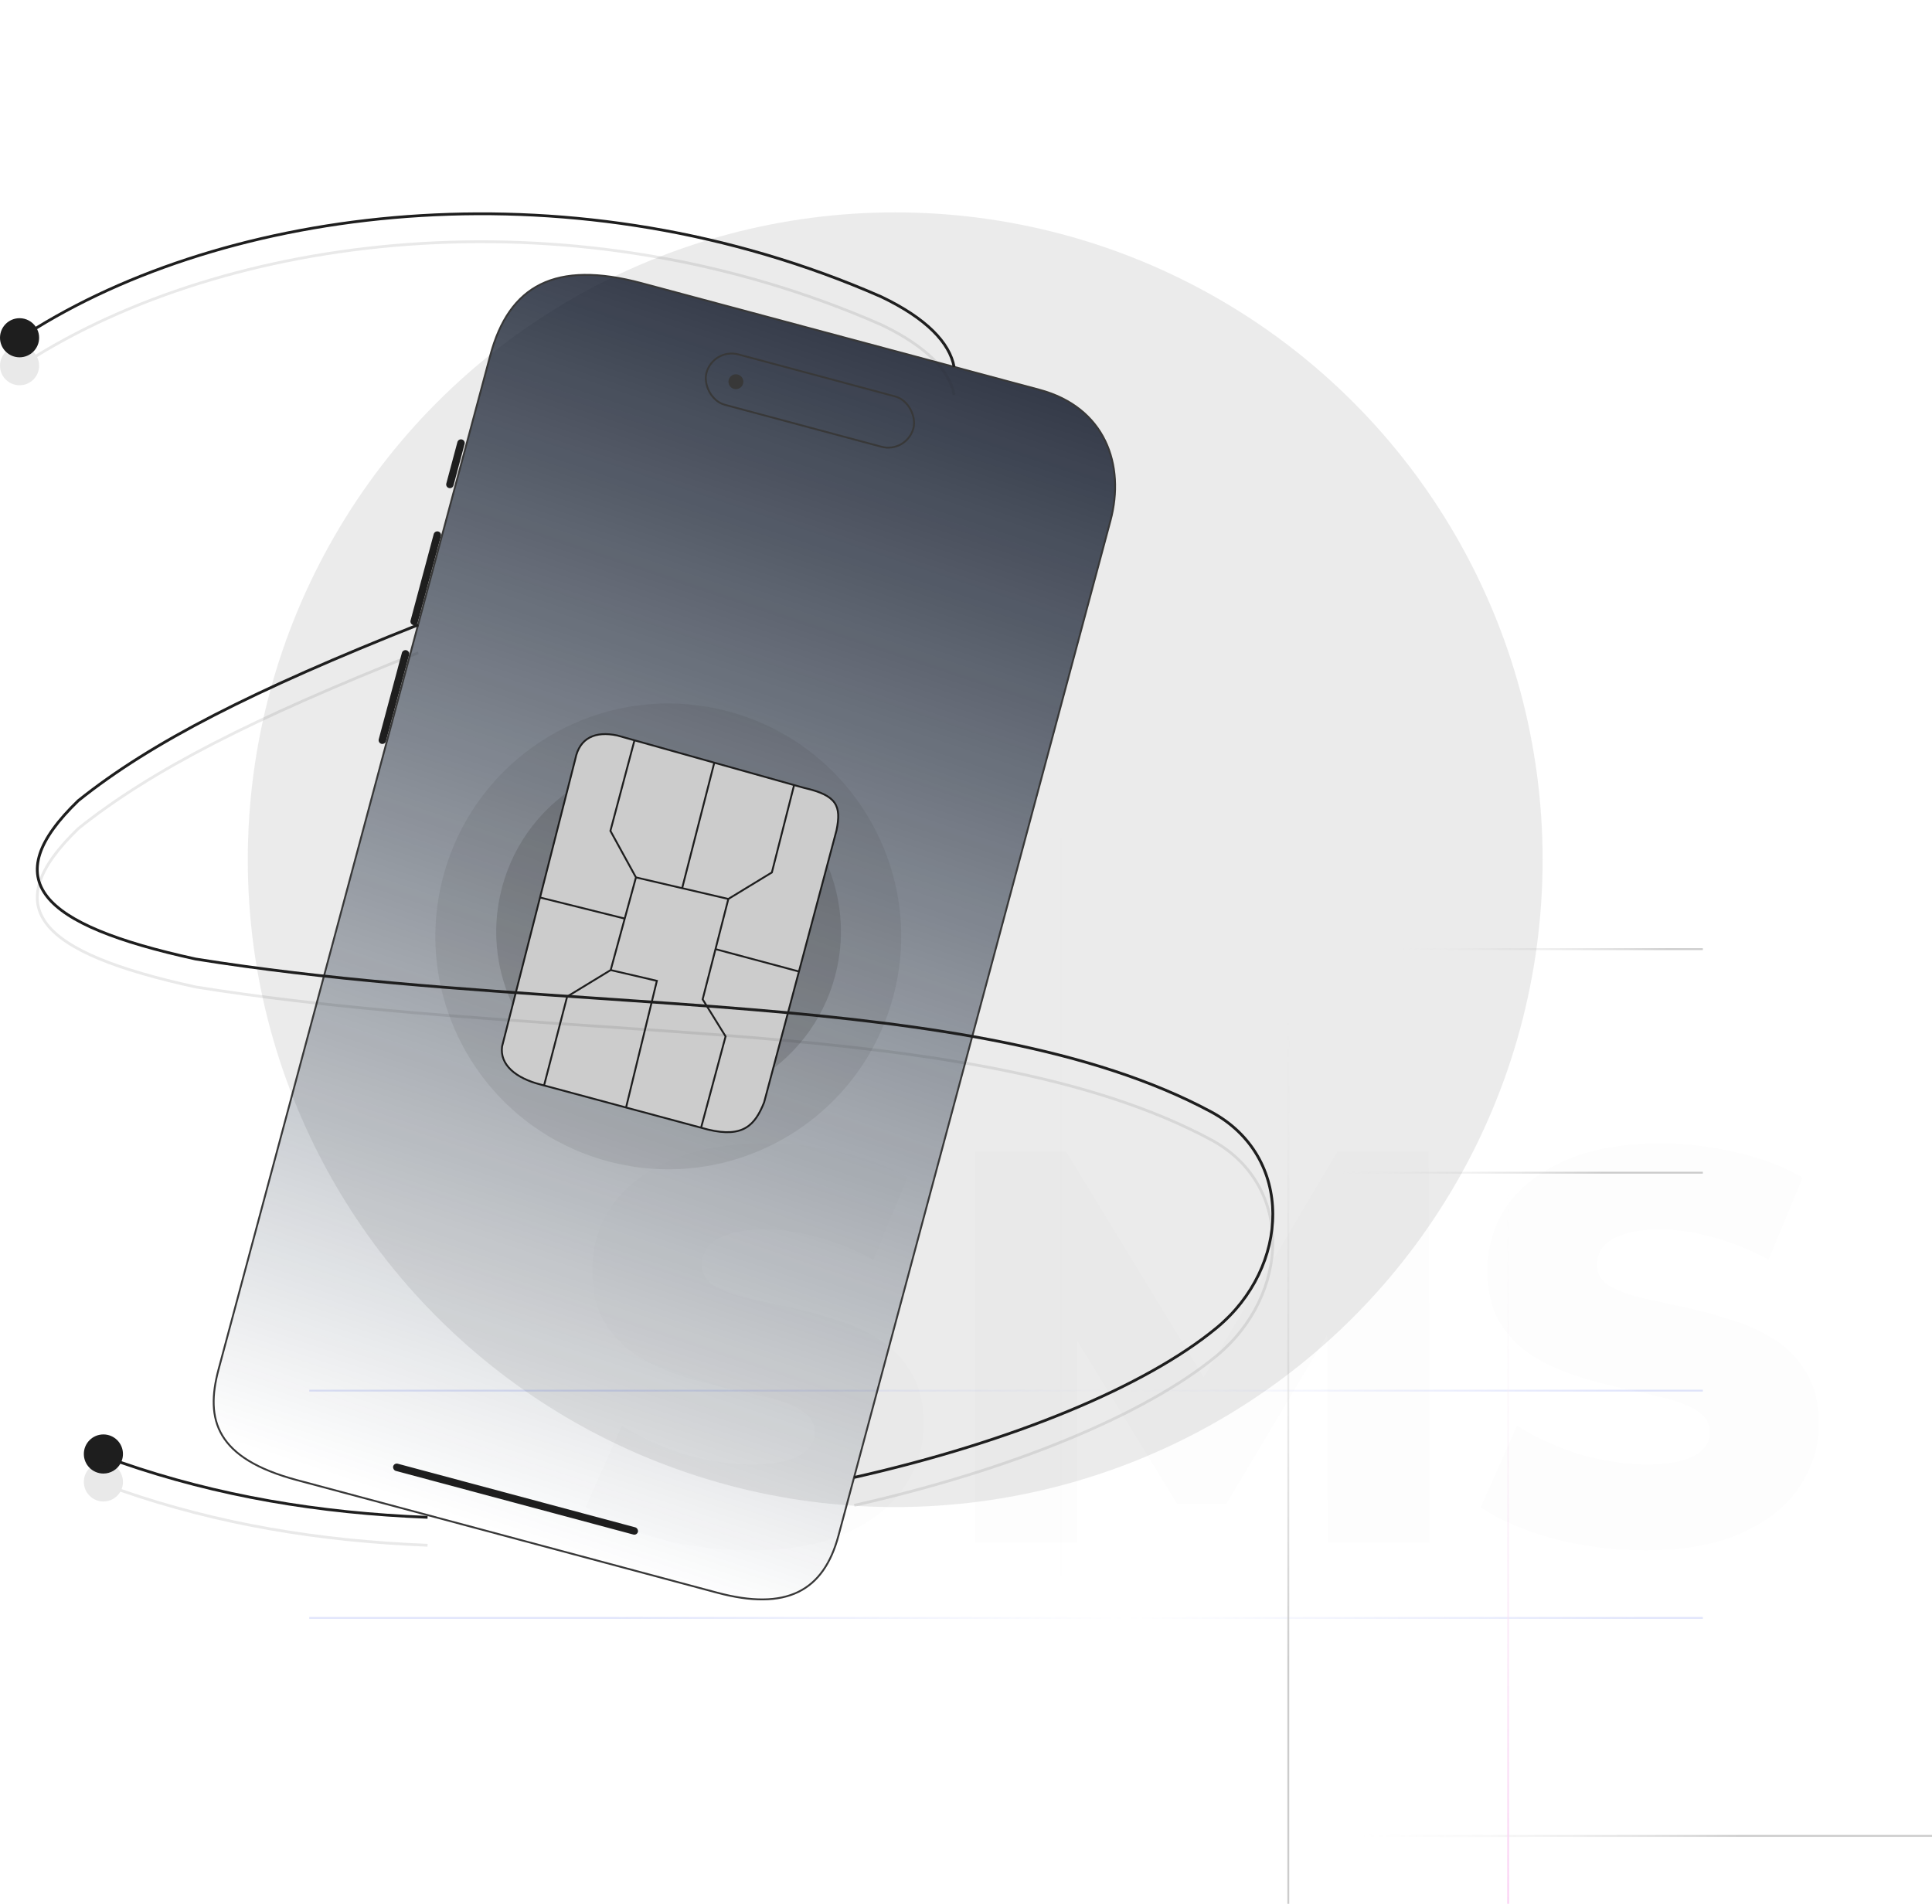 <svg width="1037" height="1022" viewBox="0 0 1037 1022" fill="none" xmlns="http://www.w3.org/2000/svg">
<g clip-path="url(#clip0_2155_649)">
<g opacity="0.1" filter="url(#filter0_f_2155_649)">
<circle cx="480.5" cy="461.5" r="347.5" fill="#383838"/>
</g>
<g opacity="0.2">
<rect x="166" y="746" width="748" height="1" fill="url(#paint0_linear_2155_649)"/>
<rect x="541" y="629" width="373" height="1" fill="url(#paint1_linear_2155_649)"/>
<rect x="541" y="509" width="373" height="1" fill="url(#paint2_linear_2155_649)"/>
<rect x="166" y="868" width="748" height="1" fill="url(#paint3_linear_2155_649)"/>
<rect x="594" y="985" width="443" height="1" fill="url(#paint4_linear_2155_649)"/>
<rect opacity="0.1" x="569" y="450" width="1" height="396" fill="#D9D9D9"/>
<rect x="691" y="450" width="1" height="572" fill="url(#paint5_linear_2155_649)"/>
<rect x="809" y="450" width="1" height="572" fill="url(#paint6_linear_2155_649)"/>
</g>
<g opacity="0.01">
<path d="M402.8 832.2C385.6 832.2 369 830.1 353 825.9C337.2 821.5 324.3 815.9 314.3 809.1L333.8 765.3C343.2 771.3 354 776.3 366.2 780.3C378.6 784.1 390.9 786 403.1 786C411.3 786 417.9 785.3 422.9 783.9C427.9 782.3 431.5 780.3 433.7 777.9C436.1 775.3 437.3 772.3 437.3 768.9C437.3 764.1 435.1 760.3 430.7 757.5C426.3 754.7 420.6 752.4 413.6 750.6C406.6 748.8 398.8 747 390.2 745.2C381.8 743.4 373.3 741.1 364.7 738.3C356.3 735.5 348.6 731.9 341.6 727.5C334.6 722.9 328.9 717 324.5 709.8C320.1 702.4 317.9 693.1 317.9 681.9C317.9 669.3 321.3 657.9 328.1 647.7C335.1 637.5 345.5 629.3 359.3 623.1C373.1 616.9 390.3 613.8 410.9 613.8C424.7 613.8 438.2 615.4 451.4 618.6C464.8 621.6 476.7 626.1 487.1 632.1L468.8 676.2C458.8 670.8 448.9 666.8 439.1 664.2C429.3 661.4 419.8 660 410.6 660C402.4 660 395.8 660.9 390.8 662.7C385.8 664.3 382.2 666.5 380 669.3C377.8 672.1 376.7 675.3 376.7 678.9C376.7 683.5 378.8 687.2 383 690C387.4 692.6 393.1 694.8 400.1 696.6C407.3 698.2 415.1 699.9 423.5 701.7C432.1 703.5 440.6 705.8 449 708.6C457.6 711.2 465.4 714.8 472.4 719.4C479.4 723.8 485 729.7 489.2 737.1C493.6 744.3 495.8 753.4 495.8 764.4C495.8 776.6 492.3 787.9 485.3 798.3C478.5 808.5 468.2 816.7 454.4 822.9C440.8 829.1 423.6 832.2 402.8 832.2Z" fill="#1E1E1E"/>
<path d="M523.238 828V618H572.138L659.138 760.8H633.338L717.938 618H766.838L767.438 828H712.838L712.238 701.1H721.538L658.238 807.3H631.838L566.738 701.1H578.138V828H523.238Z" fill="#1E1E1E"/>
<path d="M883.269 832.2C866.069 832.2 849.469 830.1 833.469 825.9C817.669 821.5 804.769 815.9 794.769 809.1L814.269 765.3C823.669 771.3 834.469 776.3 846.669 780.3C859.069 784.1 871.369 786 883.569 786C891.769 786 898.369 785.3 903.369 783.9C908.369 782.3 911.969 780.3 914.169 777.9C916.569 775.3 917.769 772.3 917.769 768.9C917.769 764.1 915.569 760.3 911.169 757.5C906.769 754.7 901.069 752.4 894.069 750.6C887.069 748.8 879.269 747 870.669 745.2C862.269 743.4 853.769 741.1 845.169 738.3C836.769 735.5 829.069 731.9 822.069 727.5C815.069 722.9 809.369 717 804.969 709.8C800.569 702.4 798.369 693.1 798.369 681.9C798.369 669.3 801.769 657.9 808.569 647.7C815.569 637.5 825.969 629.3 839.769 623.1C853.569 616.9 870.769 613.8 891.369 613.8C905.169 613.8 918.669 615.4 931.869 618.6C945.269 621.6 957.169 626.1 967.569 632.1L949.269 676.2C939.269 670.8 929.369 666.8 919.569 664.2C909.769 661.4 900.269 660 891.069 660C882.869 660 876.269 660.9 871.269 662.7C866.269 664.3 862.669 666.5 860.469 669.3C858.269 672.1 857.169 675.3 857.169 678.9C857.169 683.5 859.269 687.2 863.469 690C867.869 692.6 873.569 694.8 880.569 696.6C887.769 698.2 895.569 699.9 903.969 701.7C912.569 703.5 921.069 705.8 929.469 708.6C938.069 711.2 945.869 714.8 952.869 719.4C959.869 723.8 965.469 729.7 969.669 737.1C974.069 744.3 976.269 753.4 976.269 764.4C976.269 776.6 972.769 787.9 965.769 798.3C958.969 808.5 948.669 816.7 934.869 822.9C921.269 829.1 904.069 832.2 883.269 832.2Z" fill="#1E1E1E"/>
</g>
<path d="M245.512 237.32C245.798 236.253 246.894 235.62 247.961 235.906V235.906C249.028 236.192 249.661 237.288 249.376 238.355L243.423 260.572C243.137 261.639 242.04 262.272 240.973 261.986V261.986C239.906 261.7 239.273 260.603 239.559 259.536L245.512 237.32Z" fill="#1E1E1E"/>
<path d="M232.795 286.712C233.081 285.645 234.178 285.012 235.245 285.297V285.297C236.312 285.583 236.945 286.68 236.659 287.747L224.235 334.111C223.95 335.178 222.853 335.811 221.786 335.526V335.526C220.719 335.24 220.086 334.143 220.372 333.076L232.795 286.712Z" fill="#1E1E1E"/>
<path d="M215.713 350.463C215.999 349.396 217.096 348.763 218.163 349.048V349.048C219.229 349.334 219.863 350.431 219.577 351.498L207.153 397.862C206.868 398.929 205.771 399.562 204.704 399.277V399.277C203.637 398.991 203.004 397.894 203.29 396.827L215.713 350.463Z" fill="#1E1E1E"/>
<path d="M263.153 190.801L117.309 735.1C110.062 762.146 115.899 782.862 159.365 794.509L384.909 854.943C422.097 864.908 442.047 854.207 450.07 824.263L596.044 279.481C604.067 249.537 593.186 218.669 557.929 209.222L344.46 152.023C298.095 139.6 273.247 153.129 263.153 190.801Z" fill="url(#paint7_linear_2155_649)" stroke="#383838"/>
<rect x="382.81" y="186.628" width="115" height="28" rx="14" transform="rotate(15 382.81 186.628)" stroke="#383838"/>
<circle cx="394.995" cy="204.904" r="4" transform="rotate(15 394.995 204.904)" fill="#383838"/>
<circle opacity="0.1" cx="358.695" cy="502.655" r="125" transform="rotate(15 358.695 502.655)" fill="#383838"/>
<circle opacity="0.2" cx="358.859" cy="500.111" r="92.5" transform="rotate(15 358.859 500.111)" fill="#383838"/>
<path d="M431.82 422.997C449.117 426.974 451.699 432.492 449.002 445.712L428.834 521.497L410.14 591.737C405.3 603.869 399.06 610.928 380.059 606.356L376.313 605.348L336.041 594.514L292.022 582.671L290.149 582.168C276.941 578.807 268.126 571.585 269.497 561.714L289.862 481.778L308.806 407.418C311.1 395.948 319.663 392.362 331.248 394.786L340.56 397.398L383.396 409.414L426.233 421.43L431.82 422.997Z" fill="#CCCCCC"/>
<path d="M340.56 397.398L331.248 394.786C319.663 392.362 311.1 395.948 308.806 407.418L289.862 481.778M340.56 397.398L327.64 446.013L341.353 470.99M340.56 397.398L383.396 409.414M341.353 470.99L366.146 476.775M341.353 470.99L335.322 493.097M390.939 482.559L414.305 468.327L426.233 421.43M390.939 482.559L366.146 476.775M390.939 482.559L384.043 509.498M426.233 421.43L431.82 422.997C449.117 426.974 451.699 432.492 449.002 445.712L428.834 521.497M426.233 421.43L383.396 409.414M383.396 409.414L366.146 476.775M327.784 520.731L304.418 534.963L292.022 582.671M327.784 520.731L352.577 526.516L336.041 594.514M327.784 520.731L335.322 493.097M292.022 582.671L290.149 582.168C276.941 578.807 268.126 571.585 269.497 561.714L289.862 481.778M292.022 582.671L336.041 594.514M336.041 594.514L376.313 605.348M289.862 481.778L335.322 493.097M376.313 605.348L380.059 606.356C399.06 610.928 405.3 603.869 410.14 591.737L428.834 521.497M376.313 605.348L389.46 556.34L377.146 536.436L384.043 509.498M384.043 509.498L428.834 521.497" stroke="#1E1E1E"/>
<rect x="211.553" y="785.199" width="136" height="4" rx="2" transform="rotate(15 211.553 785.199)" fill="#1E1E1E"/>
<path fill-rule="evenodd" clip-rule="evenodd" d="M19.174 175.386C17.283 172.62 14.104 170.805 10.5 170.805C4.701 170.805 0 175.506 0 181.305C0 187.104 4.701 191.805 10.5 191.805C16.299 191.805 21 187.104 21 181.305C21 179.646 20.615 178.077 19.93 176.682C128.936 109.81 309.924 88.534 472.687 159.986C496.9 171.552 509.067 184.509 511.38 197.135L512.856 196.865C510.407 183.499 497.656 170.249 473.323 158.627L473.312 158.622L473.301 158.617C310.118 86.977 128.622 108.258 19.174 175.386ZM41.531 429.219C81.055 397.545 135.96 369.782 224.223 334.697L224.777 336.091C136.559 371.158 81.834 398.85 42.496 430.368C31.543 440.952 24.811 450.309 22.112 458.645C19.429 466.929 20.717 474.231 25.903 480.842C31.128 487.504 40.346 493.505 53.608 499.002C66.85 504.492 84.045 509.448 105.14 514.067C174.911 525.251 247.754 530.19 318.44 534.982C347.249 536.936 375.699 538.865 403.437 541.182C499.181 549.182 586.452 561.812 650.355 596.144C673.066 608.345 683.844 629.441 683.928 651.598C684.012 673.736 673.426 696.914 653.477 713.383C615.278 744.921 543.764 774.608 458.665 793.808L458.335 792.345C543.35 773.164 614.592 743.542 652.523 712.226C672.144 696.027 682.51 673.267 682.428 651.604C682.346 629.96 671.839 609.389 649.645 597.465C586.048 563.298 499.069 550.678 403.313 542.677C375.625 540.364 347.204 538.437 318.411 536.484C247.691 531.689 174.73 526.742 104.881 515.545L104.86 515.542L104.84 515.537C83.694 510.908 66.396 505.928 53.033 500.388C39.685 494.854 30.184 488.731 24.722 481.768C19.221 474.754 17.852 466.93 20.685 458.183C23.499 449.494 30.446 439.922 41.479 429.265L41.504 429.241L41.531 429.219ZM55.5 791C59.391 791 62.788 788.883 64.602 785.738C116.622 803.771 170.704 812.951 229.471 815.249L229.529 813.751C170.949 811.459 117.069 802.318 65.26 784.379C65.738 783.179 66 781.87 66 780.5C66 774.701 61.299 770 55.5 770C49.701 770 45 774.701 45 780.5C45 786.299 49.701 791 55.5 791Z" fill="#1E1E1E"/>
<g opacity="0.1" filter="url(#filter1_f_2155_649)">
<path fill-rule="evenodd" clip-rule="evenodd" d="M19.174 190.386C17.283 187.62 14.104 185.805 10.5 185.805C4.701 185.805 0 190.506 0 196.305C0 202.104 4.701 206.805 10.5 206.805C16.299 206.805 21 202.104 21 196.305C21 194.646 20.615 193.077 19.93 191.682C128.936 124.81 309.924 103.534 472.687 174.986C496.9 186.552 509.067 199.509 511.38 212.135L512.856 211.865C510.407 198.499 497.656 185.249 473.323 173.627L473.312 173.622L473.301 173.617C310.118 101.977 128.622 123.258 19.174 190.386ZM41.531 444.219C81.055 412.545 135.96 384.782 224.223 349.697L224.777 351.091C136.559 386.158 81.834 413.85 42.496 445.368C31.543 455.952 24.811 465.309 22.112 473.645C19.429 481.929 20.717 489.231 25.903 495.842C31.128 502.504 40.346 508.505 53.608 514.002C66.85 519.492 84.045 524.448 105.14 529.067C174.911 540.251 247.754 545.19 318.44 549.982C347.249 551.936 375.699 553.865 403.437 556.182C499.181 564.182 586.452 576.812 650.355 611.144C673.066 623.345 683.844 644.441 683.928 666.598C684.012 688.736 673.426 711.914 653.477 728.383C615.278 759.921 543.764 789.608 458.665 808.808L458.335 807.345C543.35 788.164 614.592 758.542 652.523 727.226C672.144 711.027 682.51 688.267 682.428 666.604C682.346 644.96 671.839 624.389 649.645 612.465C586.048 578.298 499.069 565.678 403.313 557.677C375.625 555.364 347.204 553.437 318.411 551.484C247.691 546.689 174.73 541.742 104.881 530.545L104.86 530.542L104.84 530.537C83.694 525.908 66.396 520.928 53.033 515.388C39.685 509.854 30.184 503.731 24.722 496.768C19.221 489.754 17.852 481.93 20.685 473.183C23.499 464.494 30.446 454.922 41.479 444.265L41.504 444.241L41.531 444.219ZM55.5 806C59.391 806 62.788 803.883 64.602 800.738C116.622 818.771 170.704 827.951 229.471 830.249L229.529 828.751C170.949 826.459 117.069 817.318 65.26 799.379C65.738 798.179 66 796.87 66 795.5C66 789.701 61.299 785 55.5 785C49.701 785 45 789.701 45 795.5C45 801.299 49.701 806 55.5 806Z" fill="#1E1E1E"/>
</g>
</g>
<defs>
<filter id="filter0_f_2155_649" x="-67" y="-86" width="1095" height="1095" filterUnits="userSpaceOnUse" color-interpolation-filters="sRGB">
<feFlood flood-opacity="0" result="BackgroundImageFix"/>
<feBlend mode="normal" in="SourceGraphic" in2="BackgroundImageFix" result="shape"/>
<feGaussianBlur stdDeviation="100" result="effect1_foregroundBlur_2155_649"/>
</filter>
<filter id="filter1_f_2155_649" x="-4" y="125" width="691.928" height="709.25" filterUnits="userSpaceOnUse" color-interpolation-filters="sRGB">
<feFlood flood-opacity="0" result="BackgroundImageFix"/>
<feBlend mode="normal" in="SourceGraphic" in2="BackgroundImageFix" result="shape"/>
<feGaussianBlur stdDeviation="2" result="effect1_foregroundBlur_2155_649"/>
</filter>
<linearGradient id="paint0_linear_2155_649" x1="328.5" y1="746.012" x2="881" y2="746.012" gradientUnits="userSpaceOnUse">
<stop stop-color="#697EED"/>
<stop offset="0.5" stop-color="#697EED" stop-opacity="0"/>
<stop offset="1" stop-color="#697EED"/>
</linearGradient>
<linearGradient id="paint1_linear_2155_649" x1="861" y1="629.001" x2="719" y2="629" gradientUnits="userSpaceOnUse">
<stop/>
<stop offset="1" stop-color="#D9D9D9" stop-opacity="0"/>
</linearGradient>
<linearGradient id="paint2_linear_2155_649" x1="896" y1="509.999" x2="752" y2="509.999" gradientUnits="userSpaceOnUse">
<stop/>
<stop offset="1" stop-color="#D9D9D9" stop-opacity="0"/>
</linearGradient>
<linearGradient id="paint3_linear_2155_649" x1="328.5" y1="868.012" x2="881" y2="868.012" gradientUnits="userSpaceOnUse">
<stop stop-color="#697EED"/>
<stop offset="0.5" stop-color="#697EED" stop-opacity="0"/>
<stop offset="1" stop-color="#697EED"/>
</linearGradient>
<linearGradient id="paint4_linear_2155_649" x1="934" y1="984.998" x2="730" y2="985.998" gradientUnits="userSpaceOnUse">
<stop/>
<stop offset="1" stop-color="#D9D9D9" stop-opacity="0"/>
</linearGradient>
<linearGradient id="paint5_linear_2155_649" x1="691" y1="892.5" x2="691" y2="546" gradientUnits="userSpaceOnUse">
<stop/>
<stop offset="1" stop-color="#D9D9D9" stop-opacity="0"/>
</linearGradient>
<linearGradient id="paint6_linear_2155_649" x1="809.5" y1="637.5" x2="809.5" y2="1022" gradientUnits="userSpaceOnUse">
<stop stop-color="#D9D9D9" stop-opacity="0"/>
<stop offset="1" stop-color="#EC26CC"/>
</linearGradient>
<linearGradient id="paint7_linear_2155_649" x1="254.5" y1="818" x2="517.5" y2="34.5" gradientUnits="userSpaceOnUse">
<stop stop-color="#0B1F37" stop-opacity="0"/>
<stop offset="1" stop-color="#0B1020"/>
</linearGradient>
<clipPath id="clip0_2155_649">
<rect width="1037" height="1022" fill="white"/>
</clipPath>
</defs>
</svg>
